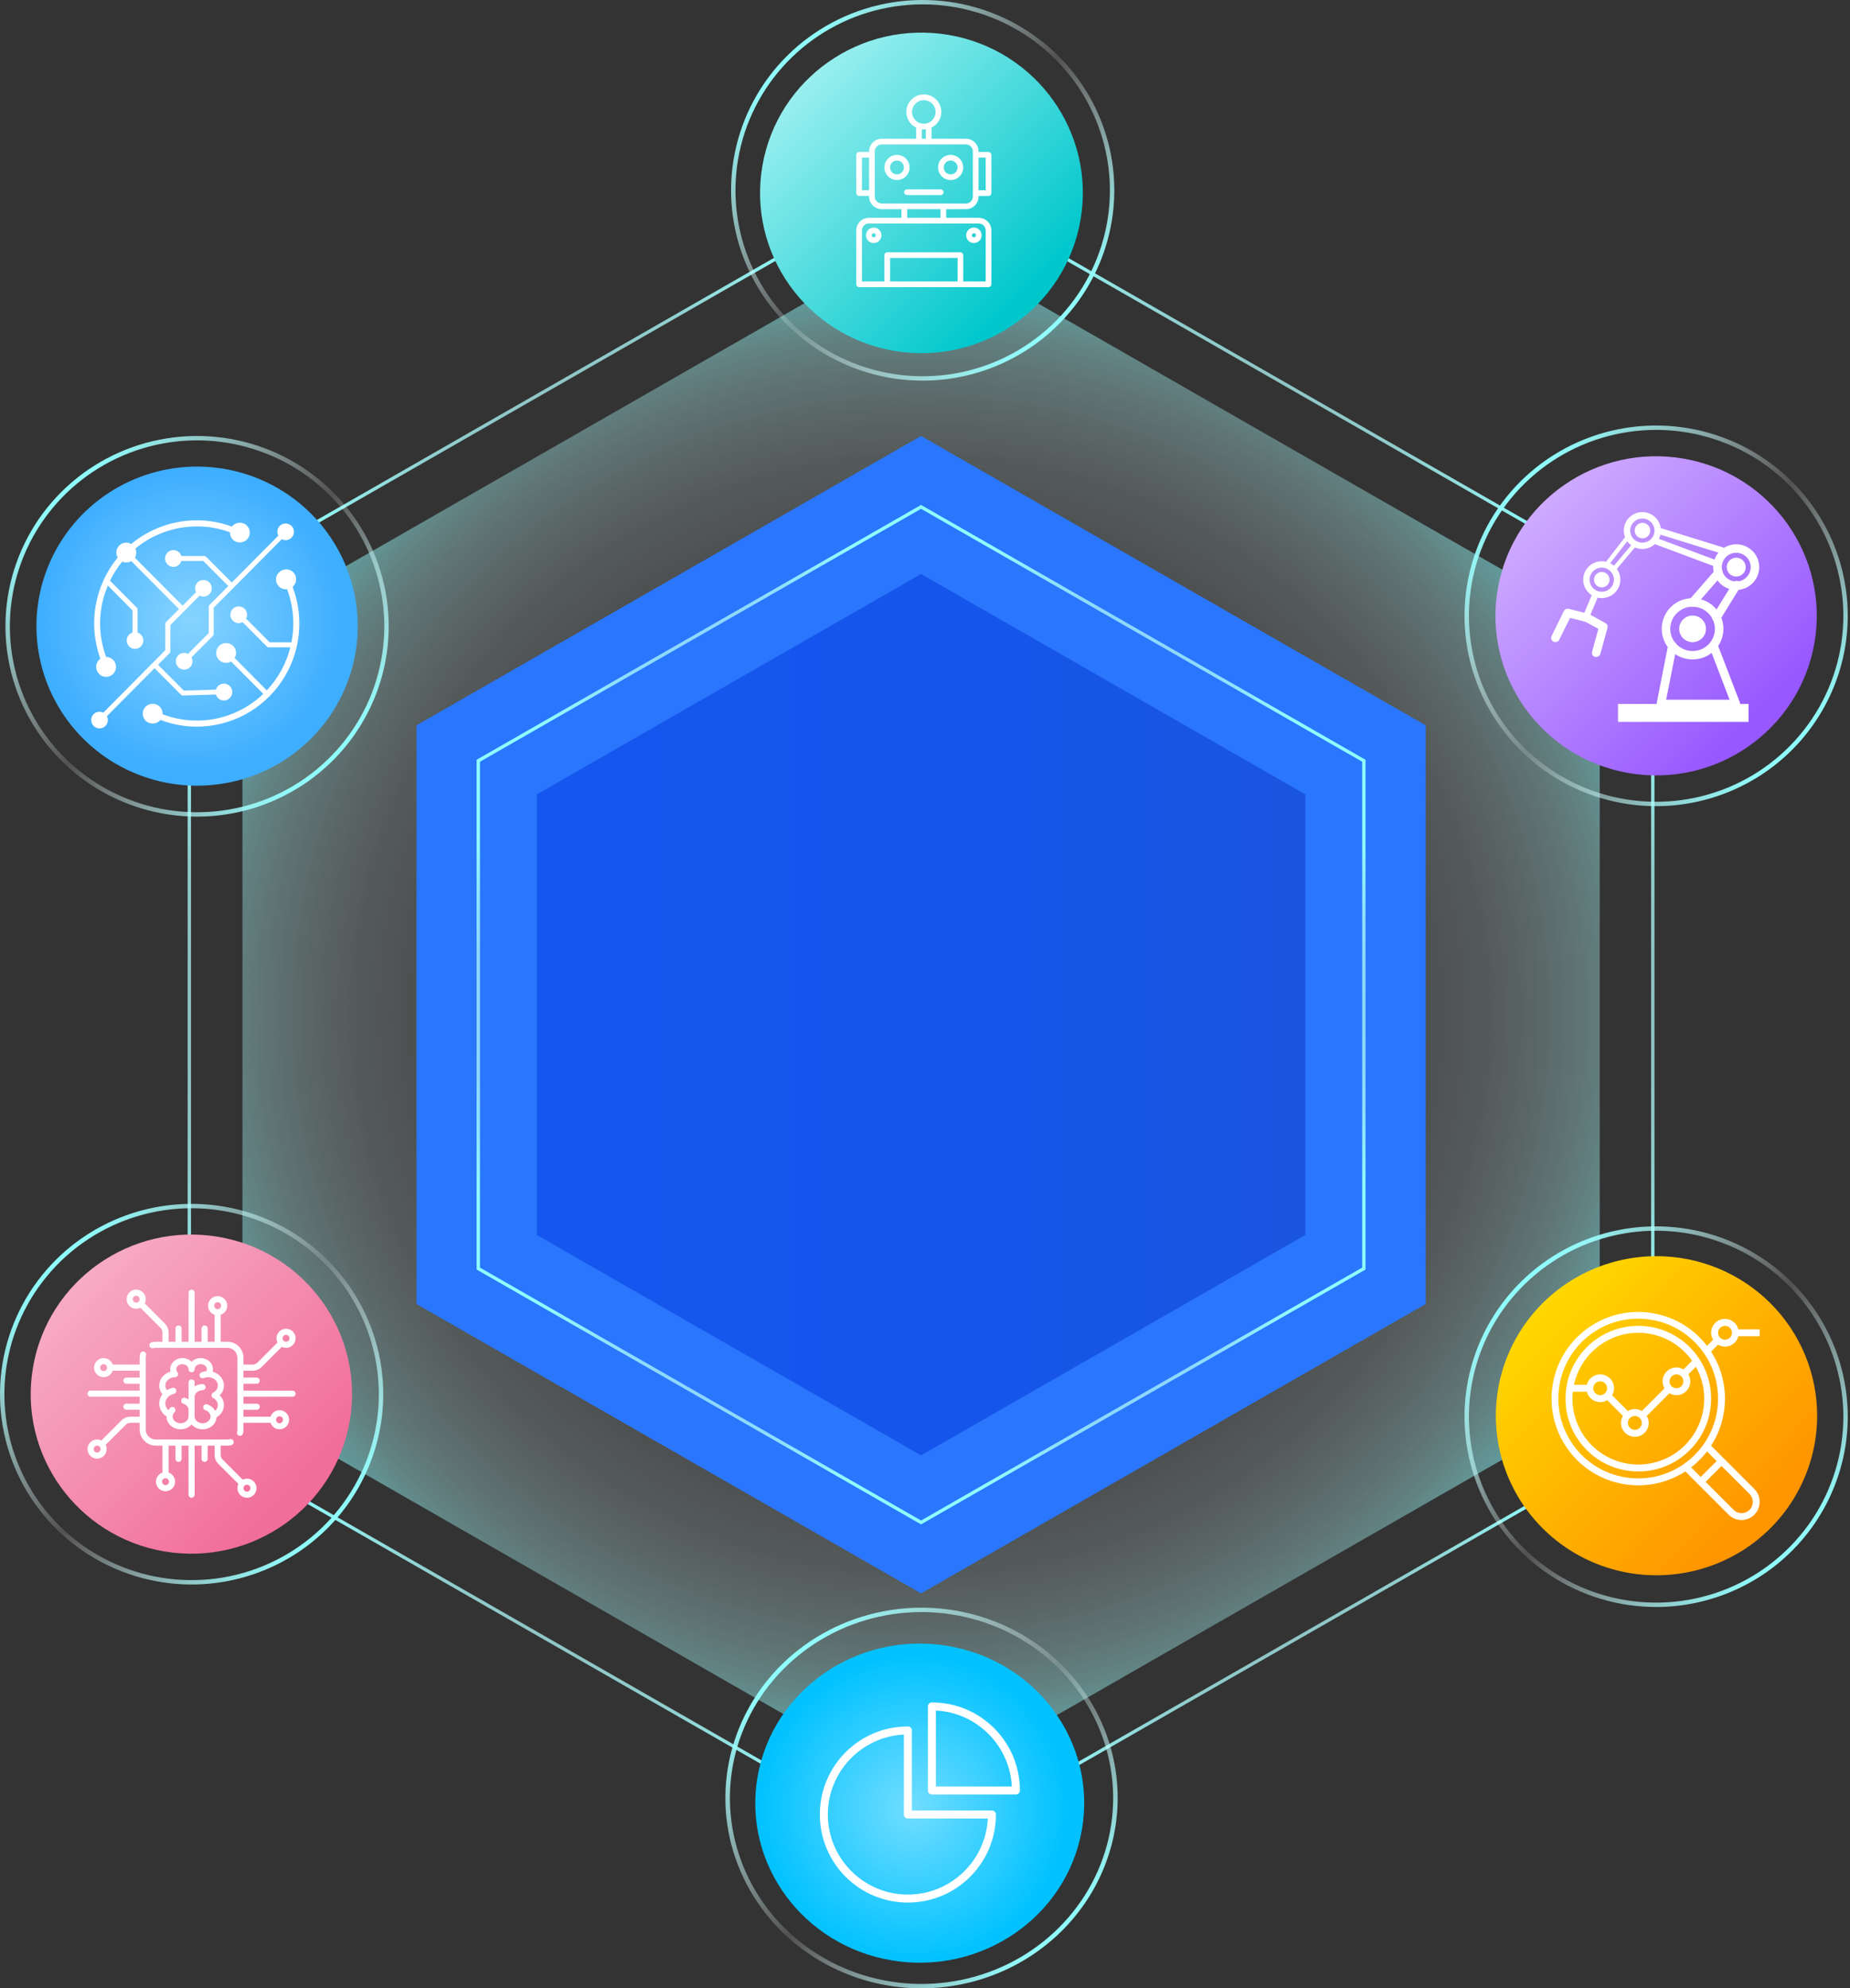 <svg width="590" height="634" viewBox="0 0 590 634" fill="none" xmlns="http://www.w3.org/2000/svg">
<rect x="0" y="0" width="590" height="634" fill="#333333" stroke="none"/>
<path fill-rule="evenodd" clip-rule="evenodd" d="M527.107 457.33V189.743L293.744 55.956L60.382 189.743V457.33L293.744 591.116L527.107 457.33Z" stroke="url(#paint0_radial_114_922)" stroke-width="1.067" stroke-miterlimit="10"/>
<path opacity="0.5" fill-rule="evenodd" clip-rule="evenodd" d="M510.178 447.62V199.452L293.744 75.376L77.324 199.452V447.62L293.744 571.711L510.178 447.62Z" fill="url(#paint1_radial_114_922)"/>
<path fill-rule="evenodd" clip-rule="evenodd" d="M454.672 415.8V231.275L293.744 139.019L132.816 231.275V415.8L293.744 508.069L454.672 415.8Z" fill="#2A76FD"/>
<path fill-rule="evenodd" clip-rule="evenodd" d="M434.96 404.5V242.575L293.742 161.62L152.539 242.575V404.5L293.742 485.456L434.96 404.5Z" stroke="url(#paint2_radial_114_922)" stroke-width="1.067" stroke-miterlimit="10"/>
<g style="mix-blend-mode:overlay" opacity="0.5">
<path fill-rule="evenodd" clip-rule="evenodd" d="M416.291 393.797V253.286L293.744 183.031L171.212 253.286V393.797L293.744 464.052L416.291 393.797Z" fill="url(#paint3_linear_114_922)"/>
</g>
<path d="M294.264 121.371C282.177 121.371 270.362 117.811 260.312 111.143C250.262 104.475 242.43 94.997 237.804 83.909C233.179 72.82 231.969 60.618 234.327 48.846C236.685 37.074 242.505 26.261 251.052 17.774C259.598 9.287 270.487 3.508 282.342 1.166C294.196 -1.175 306.484 0.026 317.651 4.619C328.817 9.213 338.362 16.991 345.077 26.97C351.792 36.95 355.376 48.683 355.376 60.685C355.357 76.774 348.913 92.199 337.456 103.576C325.999 114.953 310.466 121.352 294.264 121.371ZM294.264 1.395C282.455 1.395 270.911 4.872 261.093 11.387C251.274 17.902 243.621 27.162 239.102 37.996C234.583 48.83 233.401 60.751 235.704 72.252C238.008 83.753 243.695 94.318 252.045 102.61C260.395 110.902 271.034 116.548 282.616 118.836C294.198 121.124 306.203 119.95 317.113 115.462C328.023 110.975 337.348 103.375 343.909 93.625C350.469 83.875 353.971 72.412 353.971 60.685C353.952 44.966 347.656 29.896 336.463 18.781C325.27 7.666 310.094 1.414 294.264 1.395Z" fill="url(#paint4_linear_114_922)"/>
<path d="M344.59 70.161C349.4 42.343 330.59 15.919 302.577 11.142C274.563 6.366 247.954 25.044 243.144 52.862C238.333 80.68 257.143 107.104 285.157 111.881C313.17 116.658 339.78 97.979 344.59 70.161Z" fill="url(#paint5_linear_114_922)"/>
<path d="M308.058 66.696C309.123 66.695 310.145 66.271 310.898 65.518C311.651 64.765 312.075 63.743 312.076 62.678V62.479H315.261C315.502 62.478 315.732 62.383 315.903 62.213C316.073 62.043 316.168 61.812 316.168 61.571V49.367C316.168 49.126 316.073 48.895 315.903 48.725C315.732 48.555 315.502 48.46 315.261 48.459H312.076V48.261C312.075 47.196 311.651 46.175 310.897 45.422C310.144 44.669 309.123 44.246 308.058 44.245H297.084V40.682C298.213 40.126 299.12 39.204 299.659 38.067C300.197 36.93 300.335 35.644 300.049 34.418C299.764 33.192 299.072 32.099 298.087 31.317C297.101 30.535 295.88 30.109 294.621 30.109C293.363 30.109 292.142 30.535 291.156 31.317C290.17 32.099 289.479 33.192 289.193 34.418C288.908 35.644 289.045 36.93 289.584 38.067C290.122 39.204 291.03 40.126 292.159 40.682V44.245H281.184C280.119 44.246 279.098 44.669 278.345 45.423C277.591 46.176 277.168 47.197 277.166 48.263V48.461H273.982C273.741 48.461 273.51 48.557 273.34 48.727C273.17 48.897 273.074 49.128 273.074 49.368V61.571C273.074 61.812 273.17 62.043 273.34 62.213C273.51 62.383 273.741 62.478 273.982 62.479H277.166V62.678C277.168 63.743 277.591 64.765 278.345 65.518C279.098 66.271 280.119 66.695 281.184 66.696H287.493V69.452H277.093C276.028 69.454 275.007 69.877 274.253 70.631C273.5 71.384 273.076 72.405 273.075 73.47V90.646C273.075 90.887 273.171 91.118 273.341 91.288C273.511 91.458 273.742 91.554 273.983 91.554H315.26C315.501 91.554 315.731 91.458 315.901 91.288C316.072 91.118 316.167 90.887 316.167 90.646V73.47C316.166 72.405 315.742 71.384 314.989 70.631C314.236 69.877 313.215 69.454 312.149 69.452H301.75V66.696H308.058ZM314.354 50.274V60.664H312.076V50.274H314.354ZM290.863 35.69C290.863 34.947 291.083 34.22 291.496 33.602C291.909 32.983 292.496 32.502 293.183 32.217C293.87 31.933 294.625 31.858 295.355 32.003C296.084 32.148 296.754 32.506 297.279 33.032C297.805 33.558 298.163 34.227 298.308 34.957C298.453 35.686 298.379 36.441 298.094 37.128C297.81 37.815 297.328 38.402 296.71 38.815C296.091 39.228 295.365 39.449 294.621 39.449C293.625 39.448 292.669 39.051 291.965 38.347C291.26 37.642 290.864 36.687 290.863 35.69ZM293.973 41.222C294.404 41.277 294.839 41.277 295.269 41.222V44.245H293.973V41.222ZM274.889 60.664V50.274H277.166V60.664H274.889ZM278.981 62.678V48.261C278.982 47.677 279.214 47.117 279.627 46.704C280.04 46.291 280.6 46.058 281.184 46.057H293.051H293.066C293.066 46.057 293.076 46.057 293.081 46.057H296.162H296.177C296.177 46.057 296.187 46.057 296.192 46.057H308.058C308.642 46.058 309.202 46.291 309.616 46.704C310.029 47.117 310.261 47.677 310.262 48.261V62.678C310.261 63.262 310.029 63.822 309.616 64.236C309.202 64.649 308.642 64.881 308.058 64.882H300.868C300.859 64.882 300.852 64.879 300.843 64.879C300.834 64.879 300.826 64.879 300.818 64.882H288.427C288.418 64.882 288.411 64.879 288.402 64.879C288.393 64.879 288.385 64.879 288.377 64.882H281.184C280.6 64.881 280.04 64.649 279.627 64.236C279.214 63.822 278.982 63.262 278.981 62.678ZM305.379 89.739H283.863V82.254H305.379V89.739ZM314.353 73.47V89.739H307.193V81.347C307.193 81.106 307.098 80.875 306.928 80.705C306.758 80.535 306.527 80.439 306.286 80.439H282.956C282.715 80.44 282.484 80.535 282.314 80.705C282.144 80.876 282.048 81.106 282.048 81.347V89.739H274.89V73.47C274.891 72.886 275.123 72.326 275.536 71.913C275.949 71.5 276.509 71.268 277.093 71.267H312.149C312.734 71.268 313.294 71.5 313.707 71.913C314.12 72.326 314.352 72.886 314.353 73.47ZM299.936 69.452H289.307V66.696H299.936V69.452Z" fill="white"/>
<path d="M290.086 53.394C290.086 52.599 289.85 51.822 289.408 51.161C288.967 50.501 288.339 49.986 287.605 49.682C286.871 49.378 286.063 49.299 285.284 49.454C284.504 49.609 283.788 49.992 283.226 50.553C282.665 51.115 282.282 51.831 282.127 52.611C281.972 53.39 282.052 54.198 282.356 54.932C282.66 55.666 283.175 56.294 283.835 56.735C284.496 57.177 285.273 57.413 286.067 57.413C287.133 57.411 288.154 56.988 288.908 56.234C289.661 55.481 290.085 54.459 290.086 53.394ZM286.067 55.598C285.632 55.598 285.206 55.469 284.843 55.227C284.481 54.984 284.198 54.64 284.032 54.238C283.865 53.835 283.821 53.392 283.906 52.965C283.991 52.537 284.201 52.145 284.509 51.836C284.817 51.528 285.21 51.318 285.637 51.233C286.065 51.148 286.508 51.192 286.911 51.359C287.313 51.526 287.657 51.808 287.899 52.17C288.142 52.533 288.271 52.959 288.271 53.395C288.27 53.979 288.038 54.539 287.625 54.952C287.212 55.365 286.652 55.597 286.067 55.598Z" fill="white"/>
<path d="M303.175 57.413C303.97 57.413 304.747 57.177 305.408 56.735C306.068 56.294 306.583 55.666 306.887 54.932C307.192 54.198 307.271 53.39 307.116 52.611C306.961 51.831 306.578 51.115 306.016 50.553C305.455 49.991 304.739 49.609 303.959 49.454C303.18 49.299 302.372 49.378 301.638 49.682C300.903 49.986 300.276 50.501 299.834 51.162C299.393 51.823 299.157 52.6 299.157 53.395C299.158 54.46 299.582 55.481 300.335 56.234C301.089 56.988 302.11 57.411 303.175 57.413ZM303.175 51.191C303.611 51.191 304.037 51.32 304.399 51.562C304.762 51.804 305.044 52.149 305.211 52.551C305.378 52.954 305.421 53.397 305.336 53.824C305.251 54.252 305.042 54.644 304.733 54.953C304.425 55.261 304.033 55.471 303.605 55.556C303.178 55.641 302.735 55.597 302.332 55.43C301.929 55.264 301.585 54.981 301.343 54.619C301.101 54.256 300.972 53.83 300.972 53.395C300.973 52.81 301.205 52.25 301.618 51.837C302.031 51.424 302.591 51.192 303.175 51.191Z" fill="white"/>
<path d="M288.335 61.288C288.335 61.529 288.431 61.759 288.601 61.93C288.771 62.1 289.002 62.195 289.242 62.196H300C300.241 62.196 300.472 62.1 300.642 61.93C300.812 61.76 300.908 61.529 300.908 61.288C300.908 61.047 300.812 60.817 300.642 60.647C300.472 60.476 300.241 60.381 300 60.381H289.242C289.002 60.381 288.771 60.477 288.601 60.647C288.431 60.817 288.335 61.048 288.335 61.288Z" fill="white"/>
<path d="M310.595 77.489C311.082 77.489 311.558 77.344 311.963 77.074C312.368 76.803 312.683 76.419 312.87 75.969C313.056 75.519 313.105 75.023 313.01 74.546C312.915 74.068 312.68 73.629 312.336 73.285C311.991 72.94 311.553 72.706 311.075 72.611C310.597 72.516 310.102 72.564 309.652 72.751C309.202 72.937 308.817 73.253 308.547 73.658C308.276 74.063 308.132 74.539 308.132 75.026C308.133 75.679 308.392 76.305 308.854 76.767C309.316 77.228 309.942 77.488 310.595 77.489ZM310.595 74.378C310.723 74.378 310.848 74.416 310.955 74.487C311.061 74.558 311.144 74.66 311.193 74.778C311.242 74.897 311.255 75.027 311.23 75.153C311.205 75.278 311.143 75.394 311.053 75.484C310.962 75.575 310.847 75.637 310.721 75.662C310.595 75.687 310.465 75.674 310.347 75.625C310.228 75.576 310.127 75.493 310.056 75.386C309.984 75.28 309.946 75.154 309.946 75.026C309.947 74.854 310.015 74.69 310.136 74.568C310.258 74.447 310.423 74.378 310.595 74.378Z" fill="white"/>
<path d="M276.187 75.026C276.187 75.513 276.331 75.989 276.602 76.394C276.872 76.799 277.257 77.115 277.707 77.301C278.157 77.488 278.652 77.537 279.13 77.442C279.607 77.347 280.046 77.112 280.391 76.767C280.735 76.423 280.97 75.984 281.065 75.507C281.16 75.029 281.111 74.534 280.924 74.084C280.738 73.634 280.422 73.249 280.017 72.978C279.612 72.708 279.136 72.564 278.649 72.564C277.996 72.564 277.37 72.824 276.909 73.286C276.447 73.747 276.187 74.373 276.187 75.026ZM278.649 74.378C278.777 74.378 278.903 74.416 279.009 74.487C279.116 74.558 279.199 74.66 279.248 74.778C279.297 74.897 279.31 75.027 279.285 75.153C279.26 75.278 279.198 75.394 279.107 75.484C279.017 75.575 278.901 75.637 278.776 75.662C278.65 75.687 278.52 75.674 278.401 75.625C278.283 75.576 278.182 75.493 278.11 75.386C278.039 75.28 278.001 75.154 278.001 75.026C278.001 74.854 278.069 74.689 278.191 74.568C278.312 74.446 278.477 74.378 278.649 74.378Z" fill="white"/>
<path d="M528.174 257.054C516.088 257.054 504.272 253.494 494.222 246.826C484.173 240.158 476.34 230.68 471.714 219.592C467.089 208.503 465.879 196.301 468.237 184.529C470.595 172.757 476.415 161.944 484.962 153.457C493.508 144.97 504.397 139.191 516.252 136.849C528.106 134.508 540.394 135.709 551.561 140.303C562.727 144.896 572.272 152.674 578.987 162.653C585.702 172.633 589.286 184.366 589.286 196.368C589.267 212.457 582.823 227.882 571.366 239.259C559.91 250.636 544.376 257.035 528.174 257.054ZM528.174 137.078C516.365 137.078 504.822 140.555 495.003 147.07C485.184 153.585 477.531 162.845 473.012 173.679C468.493 184.513 467.311 196.434 469.615 207.935C471.918 219.436 477.605 230.001 485.955 238.293C494.305 246.585 504.944 252.232 516.526 254.519C528.108 256.807 540.113 255.633 551.023 251.145C561.933 246.658 571.258 239.058 577.819 229.308C584.379 219.558 587.881 208.095 587.881 196.368C587.866 180.648 581.571 165.576 570.377 154.46C559.183 143.344 544.005 137.093 528.174 137.078Z" fill="url(#paint6_linear_114_922)"/>
<path d="M578.623 205.21C583.541 177.539 564.939 151.147 537.073 146.263C509.207 141.379 482.63 159.852 477.711 187.523C472.793 215.194 491.395 241.586 519.261 246.47C547.127 251.354 573.704 232.882 578.623 205.21Z" fill="url(#paint7_linear_114_922)"/>
<path d="M539.796 210.277C537.849 210.277 535.946 209.703 534.327 208.629C532.709 207.554 531.447 206.027 530.703 204.241C529.958 202.455 529.764 200.489 530.145 198.593C530.526 196.697 531.465 194.956 532.842 193.59C534.22 192.224 535.975 191.294 537.884 190.919C539.794 190.543 541.773 190.738 543.571 191.48C545.369 192.222 546.905 193.476 547.985 195.085C549.064 196.694 549.639 198.585 549.637 200.518C549.633 203.107 548.595 205.59 546.75 207.419C544.904 209.249 542.403 210.277 539.796 210.277ZM539.796 193.449C538.388 193.449 537.012 193.864 535.841 194.64C534.67 195.417 533.758 196.521 533.219 197.813C532.68 199.105 532.539 200.526 532.814 201.897C533.089 203.268 533.767 204.528 534.762 205.516C535.758 206.505 537.026 207.178 538.407 207.451C539.788 207.724 541.219 207.584 542.52 207.049C543.821 206.514 544.933 205.608 545.715 204.445C546.497 203.283 546.914 201.916 546.914 200.518C546.911 198.646 546.159 196.851 544.825 195.528C543.49 194.206 541.681 193.463 539.796 193.463V193.449Z" fill="white"/>
<path fill-rule="evenodd" clip-rule="evenodd" d="M544.068 200.529C544.066 201.367 543.813 202.187 543.341 202.883C542.87 203.579 542.202 204.121 541.42 204.44C540.639 204.759 539.78 204.841 538.952 204.676C538.124 204.511 537.364 204.105 536.768 203.511C536.171 202.917 535.765 202.161 535.602 201.338C535.438 200.515 535.523 199.663 535.847 198.888C536.171 198.113 536.719 197.451 537.421 196.985C538.124 196.52 538.95 196.271 539.794 196.271C540.357 196.271 540.914 196.381 541.433 196.595C541.953 196.809 542.424 197.123 542.821 197.519C543.218 197.914 543.533 198.384 543.747 198.9C543.961 199.417 544.07 199.97 544.068 200.529Z" fill="white"/>
<path d="M553.717 188.124C552.266 188.124 550.848 187.697 549.641 186.897C548.435 186.096 547.495 184.958 546.939 183.627C546.384 182.296 546.239 180.831 546.522 179.418C546.805 178.005 547.504 176.707 548.53 175.688C549.556 174.669 550.863 173.975 552.286 173.694C553.709 173.413 555.184 173.557 556.525 174.109C557.865 174.66 559.011 175.594 559.817 176.792C560.623 177.99 561.053 179.398 561.053 180.839C561.05 182.77 560.276 184.621 558.901 185.987C557.526 187.352 555.662 188.121 553.717 188.124ZM553.717 176.257C552.805 176.257 551.912 176.526 551.154 177.03C550.395 177.533 549.804 178.249 549.454 179.086C549.105 179.923 549.014 180.844 549.192 181.733C549.37 182.622 549.809 183.438 550.455 184.079C551.1 184.72 551.922 185.156 552.817 185.333C553.712 185.51 554.64 185.419 555.483 185.072C556.326 184.726 557.047 184.138 557.554 183.385C558.061 182.631 558.331 181.746 558.331 180.839C558.331 179.624 557.845 178.459 556.98 177.599C556.115 176.74 554.941 176.257 553.717 176.257Z" fill="white"/>
<path fill-rule="evenodd" clip-rule="evenodd" d="M556.74 180.835C556.74 181.428 556.562 182.009 556.23 182.502C555.898 182.995 555.426 183.38 554.874 183.607C554.322 183.834 553.715 183.894 553.128 183.778C552.542 183.662 552.004 183.376 551.581 182.957C551.159 182.537 550.871 182.002 550.754 181.42C550.638 180.838 550.698 180.235 550.926 179.687C551.155 179.138 551.542 178.67 552.039 178.34C552.536 178.01 553.12 177.834 553.718 177.834C554.519 177.834 555.288 178.151 555.855 178.713C556.421 179.276 556.74 180.039 556.74 180.835Z" fill="white"/>
<path d="M523.786 175.049C522.614 175.052 521.467 174.709 520.491 174.064C519.516 173.419 518.755 172.501 518.305 171.426C517.855 170.351 517.737 169.168 517.965 168.026C518.193 166.884 518.757 165.835 519.586 165.012C520.415 164.189 521.471 163.629 522.621 163.402C523.77 163.176 524.962 163.293 526.044 163.74C527.127 164.187 528.051 164.943 528.701 165.911C529.35 166.88 529.696 168.019 529.693 169.183C529.69 170.738 529.066 172.228 527.959 173.327C526.852 174.426 525.351 175.045 523.786 175.049ZM523.786 165.331C523.018 165.328 522.267 165.552 521.627 165.974C520.987 166.395 520.488 166.996 520.192 167.699C519.897 168.403 519.818 169.178 519.966 169.926C520.114 170.674 520.483 171.362 521.025 171.902C521.567 172.442 522.258 172.81 523.011 172.96C523.763 173.11 524.544 173.034 525.254 172.743C525.963 172.452 526.57 171.958 526.997 171.324C527.424 170.691 527.651 169.945 527.651 169.183C527.648 168.165 527.24 167.189 526.516 166.468C525.792 165.747 524.811 165.338 523.786 165.331Z" fill="white"/>
<path fill-rule="evenodd" clip-rule="evenodd" d="M526.294 169.184C526.294 169.671 526.149 170.147 525.876 170.552C525.603 170.956 525.215 171.272 524.762 171.458C524.308 171.643 523.81 171.691 523.329 171.595C522.848 171.499 522.407 171.264 522.061 170.918C521.715 170.573 521.48 170.133 521.386 169.655C521.292 169.177 521.343 168.682 521.532 168.233C521.722 167.784 522.042 167.4 522.451 167.132C522.86 166.863 523.34 166.721 523.831 166.724C524.155 166.724 524.477 166.787 524.777 166.911C525.076 167.035 525.349 167.216 525.578 167.445C525.806 167.674 525.988 167.945 526.111 168.243C526.234 168.542 526.296 168.861 526.294 169.184Z" fill="white"/>
<path d="M510.844 190.714C509.672 190.717 508.526 190.375 507.55 189.73C506.575 189.086 505.814 188.168 505.364 187.094C504.914 186.02 504.794 184.838 505.021 183.696C505.248 182.555 505.811 181.506 506.639 180.682C507.466 179.859 508.521 179.297 509.67 179.07C510.819 178.842 512.01 178.957 513.093 179.402C514.175 179.846 515.101 180.6 515.752 181.567C516.403 182.534 516.751 183.672 516.751 184.835C516.751 186.392 516.129 187.885 515.021 188.988C513.914 190.09 512.412 190.711 510.844 190.714ZM510.844 180.983C510.076 180.98 509.324 181.204 508.685 181.626C508.045 182.047 507.546 182.648 507.25 183.352C506.954 184.055 506.876 184.83 507.024 185.578C507.172 186.326 507.54 187.014 508.082 187.554C508.624 188.094 509.315 188.462 510.068 188.612C510.821 188.762 511.602 188.686 512.311 188.395C513.021 188.104 513.628 187.61 514.054 186.977C514.481 186.343 514.709 185.597 514.709 184.835C514.706 183.817 514.298 182.841 513.574 182.12C512.85 181.399 511.869 180.99 510.844 180.983Z" fill="white"/>
<path fill-rule="evenodd" clip-rule="evenodd" d="M513.308 184.836C513.308 185.324 513.162 185.8 512.89 186.204C512.617 186.609 512.229 186.925 511.776 187.11C511.322 187.296 510.823 187.344 510.342 187.248C509.862 187.152 509.42 186.916 509.074 186.571C508.728 186.226 508.494 185.786 508.399 185.308C508.305 184.83 508.356 184.335 508.546 183.886C508.736 183.436 509.055 183.053 509.464 182.784C509.874 182.516 510.354 182.374 510.844 182.377C511.169 182.376 511.49 182.44 511.79 182.564C512.09 182.688 512.362 182.869 512.591 183.098C512.82 183.326 513.001 183.598 513.124 183.896C513.247 184.194 513.31 184.514 513.308 184.836Z" fill="white"/>
<path d="M553.513 225.813H529.681C529.477 225.814 529.276 225.769 529.093 225.683C528.909 225.596 528.747 225.47 528.619 225.313C528.493 225.158 528.403 224.977 528.356 224.783C528.309 224.589 528.306 224.387 528.347 224.191L531.994 205.702C532.063 205.343 532.272 205.026 532.576 204.821C532.88 204.616 533.253 204.539 533.614 204.607C533.975 204.675 534.294 204.883 534.501 205.184C534.708 205.486 534.785 205.857 534.717 206.215L531.368 223.11H551.594L545.211 206.445C545.147 206.279 545.117 206.102 545.123 205.925C545.128 205.747 545.168 205.573 545.242 205.411C545.315 205.249 545.42 205.103 545.55 204.981C545.68 204.859 545.833 204.764 546 204.701C546.336 204.573 546.709 204.582 547.038 204.727C547.367 204.871 547.625 205.139 547.756 205.472L554.875 223.975C554.953 224.179 554.98 224.399 554.954 224.615C554.927 224.832 554.849 225.039 554.725 225.219C554.593 225.414 554.411 225.572 554.199 225.676C553.986 225.78 553.75 225.828 553.513 225.813Z" fill="white"/>
<path d="M557.638 224.468H516.016V230.185H557.638V224.468Z" fill="white"/>
<path d="M539.793 193.464C539.533 193.464 539.278 193.39 539.059 193.251C538.84 193.111 538.665 192.913 538.556 192.678C538.448 192.443 538.409 192.182 538.445 191.927C538.48 191.671 538.589 191.43 538.758 191.234L547.007 181.773C547.122 181.632 547.264 181.516 547.425 181.432C547.586 181.347 547.763 181.296 547.945 181.28C548.126 181.264 548.309 181.285 548.482 181.341C548.656 181.397 548.816 181.487 548.954 181.606C549.091 181.724 549.204 181.869 549.284 182.032C549.364 182.194 549.411 182.371 549.421 182.552C549.431 182.732 549.404 182.913 549.343 183.084C549.281 183.254 549.186 183.41 549.062 183.543L540.827 193.004C540.698 193.15 540.539 193.267 540.361 193.346C540.182 193.426 539.988 193.466 539.793 193.464Z" fill="white"/>
<path d="M547.442 198.269C547.187 198.284 546.932 198.228 546.707 198.106C546.401 197.919 546.183 197.619 546.098 197.272C546.014 196.926 546.072 196.56 546.258 196.255L552.533 186.091C552.603 185.907 552.713 185.741 552.855 185.604C552.997 185.467 553.167 185.363 553.354 185.298C553.541 185.233 553.74 185.209 553.936 185.228C554.133 185.247 554.324 185.309 554.494 185.408C554.665 185.508 554.811 185.643 554.924 185.805C555.036 185.966 555.112 186.151 555.146 186.344C555.179 186.538 555.17 186.736 555.118 186.926C555.066 187.116 554.974 187.292 554.847 187.442L548.586 197.593C548.469 197.793 548.303 197.961 548.103 198.079C547.903 198.197 547.675 198.263 547.442 198.269Z" fill="white"/>
<path d="M550.452 176.874C550.353 176.887 550.252 176.887 550.152 176.874L528.375 170.116C528.125 170.028 527.919 169.848 527.801 169.613C527.683 169.378 527.661 169.106 527.74 168.855C527.82 168.605 527.994 168.394 528.227 168.269C528.46 168.143 528.732 168.113 528.987 168.183L550.765 174.941C550.992 175.017 551.184 175.17 551.309 175.374C551.434 175.577 551.482 175.817 551.447 176.052C551.411 176.287 551.293 176.502 551.114 176.66C550.934 176.818 550.705 176.908 550.466 176.914L550.452 176.874Z" fill="white"/>
<path d="M547.824 180.929C547.703 180.928 547.583 180.905 547.47 180.861L527.149 173.279C527.023 173.232 526.907 173.161 526.809 173.069C526.711 172.978 526.632 172.868 526.576 172.747C526.52 172.625 526.489 172.493 526.485 172.36C526.48 172.226 526.503 172.093 526.55 171.968C526.597 171.843 526.669 171.728 526.761 171.631C526.853 171.533 526.963 171.454 527.086 171.399C527.209 171.344 527.341 171.313 527.476 171.309C527.61 171.304 527.744 171.326 527.87 171.373L548.178 178.956C548.409 179.034 548.604 179.191 548.729 179.4C548.853 179.609 548.898 179.855 548.855 180.093C548.812 180.332 548.684 180.548 548.495 180.701C548.306 180.854 548.068 180.935 547.824 180.929Z" fill="white"/>
<path d="M512.234 180.848C512.107 180.851 511.981 180.818 511.872 180.752C511.764 180.686 511.676 180.59 511.62 180.477C511.564 180.363 511.542 180.235 511.557 180.11C511.572 179.984 511.623 179.865 511.703 179.767L518.74 170.657C518.792 170.581 518.86 170.516 518.938 170.467C519.016 170.417 519.104 170.384 519.196 170.369C519.288 170.355 519.381 170.359 519.471 170.382C519.561 170.405 519.646 170.445 519.719 170.502C519.793 170.558 519.854 170.629 519.899 170.71C519.944 170.79 519.972 170.879 519.981 170.971C519.99 171.063 519.98 171.156 519.951 171.243C519.923 171.331 519.877 171.412 519.815 171.482L512.779 180.538C512.72 180.629 512.639 180.705 512.545 180.759C512.45 180.813 512.343 180.844 512.234 180.848Z" fill="white"/>
<path d="M514.531 182.335C514.371 182.335 514.216 182.277 514.096 182.173C513.958 182.055 513.873 181.889 513.858 181.71C513.843 181.53 513.899 181.352 514.014 181.213L520.928 173.023C521.047 172.886 521.214 172.802 521.395 172.787C521.575 172.771 521.755 172.827 521.895 172.941C521.964 172.998 522.021 173.067 522.062 173.145C522.104 173.223 522.129 173.309 522.137 173.397C522.144 173.486 522.134 173.574 522.107 173.659C522.079 173.743 522.035 173.821 521.976 173.888L515.048 182.092C514.984 182.167 514.905 182.227 514.816 182.269C514.727 182.311 514.63 182.333 514.531 182.335Z" fill="white"/>
<path d="M505.658 198.11C505.546 198.13 505.431 198.13 505.318 198.11C505.184 198.066 505.061 197.996 504.956 197.903C504.851 197.81 504.767 197.697 504.708 197.57C504.649 197.443 504.617 197.305 504.614 197.166C504.612 197.026 504.638 196.887 504.692 196.758L507.727 189.568C507.764 189.433 507.829 189.308 507.917 189.199C508.005 189.091 508.115 189.002 508.239 188.937C508.364 188.873 508.5 188.835 508.64 188.825C508.78 188.815 508.921 188.834 509.053 188.881C509.185 188.927 509.306 189 509.409 189.095C509.511 189.191 509.593 189.306 509.649 189.434C509.704 189.561 509.733 189.699 509.733 189.839C509.732 189.978 509.703 190.116 509.646 190.243L506.611 197.447C506.541 197.642 506.411 197.81 506.241 197.929C506.07 198.047 505.867 198.111 505.658 198.11Z" fill="white"/>
<path d="M509.061 209.476C508.939 209.495 508.815 209.495 508.694 209.476C508.521 209.429 508.359 209.349 508.218 209.24C508.077 209.131 507.959 208.995 507.87 208.841C507.782 208.686 507.725 208.516 507.702 208.34C507.68 208.163 507.693 207.985 507.741 207.813L509.742 200.528L505.658 198.271L500.704 197.027L497.315 203.894C497.245 204.066 497.14 204.222 497.006 204.352C496.873 204.483 496.713 204.584 496.539 204.65C496.364 204.717 496.177 204.747 495.99 204.738C495.803 204.73 495.62 204.683 495.452 204.601C495.284 204.519 495.135 204.403 495.014 204.262C494.893 204.12 494.803 203.955 494.749 203.777C494.695 203.599 494.679 203.412 494.701 203.227C494.723 203.043 494.784 202.865 494.878 202.704L498.744 194.851C498.881 194.571 499.112 194.346 499.398 194.216C499.683 194.085 500.005 194.057 500.309 194.135L506.489 195.689C506.602 195.724 506.711 195.769 506.815 195.825L512.015 198.676C512.279 198.823 512.487 199.052 512.605 199.329C512.723 199.605 512.746 199.913 512.668 200.204L510.381 208.53C510.293 208.808 510.117 209.05 509.879 209.22C509.641 209.391 509.354 209.48 509.061 209.476Z" fill="white"/>
<path d="M528.174 512.409C516.088 512.409 504.272 508.849 494.222 502.181C484.173 495.513 476.34 486.035 471.714 474.947C467.089 463.858 465.879 451.656 468.237 439.884C470.595 428.112 476.415 417.299 484.962 408.812C493.508 400.325 504.397 394.546 516.252 392.204C528.106 389.863 540.394 391.064 551.561 395.658C562.727 400.251 572.272 408.029 578.987 418.008C585.702 427.988 589.286 439.721 589.286 451.723C589.271 467.814 582.828 483.24 571.37 494.618C559.913 505.995 544.378 512.394 528.174 512.409ZM528.174 392.433C516.365 392.433 504.822 395.91 495.003 402.425C485.184 408.94 477.531 418.2 473.012 429.034C468.493 439.868 467.311 451.789 469.615 463.29C471.918 474.791 477.605 485.356 485.955 493.648C494.305 501.94 504.944 507.587 516.526 509.874C528.108 512.162 540.113 510.988 551.023 506.5C561.933 502.013 571.258 494.413 577.819 484.663C584.379 474.913 587.881 463.45 587.881 451.723C587.863 436.004 581.566 420.934 570.373 409.819C559.18 398.704 544.004 392.452 528.174 392.433Z" fill="url(#paint8_linear_114_922)"/>
<path fill-rule="evenodd" clip-rule="evenodd" d="M579.519 451.409C579.522 461.473 576.519 471.312 570.89 479.681C565.261 488.05 557.259 494.573 547.897 498.426C538.534 502.278 528.231 503.287 518.291 501.324C508.351 499.362 499.221 494.516 492.054 487.399C484.888 480.283 480.008 471.216 478.032 461.346C476.055 451.475 477.071 441.244 480.951 431.947C484.83 422.649 491.399 414.704 499.827 409.114C508.255 403.525 518.163 400.543 528.297 400.545C541.882 400.545 554.911 405.904 564.516 415.443C574.122 424.982 579.519 437.919 579.519 451.409Z" fill="url(#paint9_linear_114_922)"/>
<path d="M61.112 505.236C49.025 505.236 37.21 501.677 27.16 495.008C17.11 488.34 9.277 478.863 4.652 467.774C0.026 456.685 -1.184 444.483 1.174 432.711C3.532 420.94 9.353 410.127 17.899 401.64C26.446 393.153 37.335 387.373 49.19 385.031C61.044 382.69 73.332 383.892 84.498 388.485C95.665 393.078 105.209 400.856 111.924 410.836C118.639 420.815 122.224 432.548 122.224 444.55C122.205 460.64 115.76 476.064 104.304 487.441C92.847 498.818 77.314 505.217 61.112 505.236ZM61.112 385.26C49.303 385.26 37.759 388.738 27.94 395.253C18.122 401.767 10.469 411.027 5.95 421.861C1.431 432.695 0.248 444.616 2.552 456.117C4.856 467.619 10.543 478.183 18.893 486.475C27.243 494.767 37.882 500.414 49.464 502.701C61.046 504.989 73.051 503.815 83.961 499.327C94.871 494.84 104.196 487.241 110.756 477.49C117.317 467.74 120.819 456.277 120.819 444.55C120.8 428.831 114.504 413.761 103.31 402.646C92.117 391.531 76.941 385.279 61.112 385.26Z" fill="url(#paint10_linear_114_922)"/>
<path d="M111.552 453.012C116.266 425.305 97.469 399.05 69.568 394.369C41.667 389.688 15.227 408.353 10.513 436.06C5.799 463.766 24.596 490.021 52.497 494.703C80.398 499.384 106.838 480.718 111.552 453.012Z" fill="url(#paint11_linear_114_922)"/>
<path d="M62.855 260.391C50.768 260.391 38.953 256.832 28.903 250.164C18.853 243.496 11.021 234.018 6.395 222.929C1.77 211.84 0.559 199.638 2.917 187.867C5.275 176.095 11.096 165.282 19.642 156.795C28.189 148.308 39.078 142.528 50.933 140.187C62.787 137.845 75.075 139.047 86.241 143.64C97.408 148.233 106.952 156.011 113.667 165.991C120.382 175.971 123.967 187.703 123.967 199.706C123.948 215.795 117.504 231.22 106.047 242.596C94.59 253.973 79.057 260.373 62.855 260.391ZM62.855 140.416C51.046 140.416 39.502 143.893 29.683 150.408C19.865 156.923 12.212 166.183 7.693 177.016C3.174 187.85 1.991 199.772 4.295 211.273C6.599 222.774 12.286 233.338 20.636 241.63C28.986 249.922 39.625 255.569 51.207 257.857C62.789 260.144 74.794 258.97 85.704 254.483C96.614 249.995 105.939 242.396 112.499 232.646C119.06 222.895 122.562 211.432 122.562 199.706C122.543 183.987 116.247 168.917 105.053 157.802C93.86 146.687 78.684 140.434 62.855 140.416Z" fill="url(#paint12_linear_114_922)"/>
<path fill-rule="evenodd" clip-rule="evenodd" d="M114.089 199.648C114.089 209.711 111.084 219.547 105.455 227.914C99.825 236.281 91.823 242.802 82.461 246.653C73.099 250.504 62.797 251.511 52.858 249.548C42.919 247.585 33.79 242.74 26.625 235.624C19.459 228.509 14.58 219.443 12.603 209.574C10.626 199.704 11.64 189.475 15.518 180.178C19.396 170.881 25.963 162.935 34.389 157.344C42.814 151.754 52.72 148.77 62.854 148.77C69.582 148.77 76.245 150.086 82.461 152.643C88.677 155.2 94.325 158.947 99.083 163.672C103.84 168.396 107.614 174.005 110.189 180.178C112.764 186.351 114.089 192.967 114.089 199.648Z" fill="url(#paint13_radial_114_922)"/>
<path d="M73.912 185.75L65.719 177.527C65.571 177.377 65.37 177.293 65.16 177.293H57.836C57.702 176.854 57.457 176.457 57.125 176.141C56.794 175.825 56.387 175.6 55.944 175.489C55.5 175.377 55.036 175.383 54.595 175.505C54.155 175.627 53.753 175.861 53.429 176.185C52.936 176.689 52.658 177.366 52.653 178.073C52.652 178.424 52.72 178.771 52.853 179.095C52.986 179.419 53.182 179.713 53.429 179.961C53.672 180.214 53.964 180.415 54.287 180.552C54.61 180.689 54.957 180.759 55.307 180.757C55.874 180.755 56.425 180.571 56.88 180.231C57.335 179.891 57.67 179.414 57.836 178.869H64.835L72.795 186.873L66.79 192.912C66.649 193.058 66.571 193.254 66.573 193.458V201.837L59.962 208.484C59.461 208.224 58.892 208.13 58.335 208.214C57.778 208.298 57.262 208.556 56.858 208.952C56.511 209.301 56.267 209.74 56.153 210.22C56.039 210.701 56.06 211.204 56.213 211.673C56.367 212.142 56.647 212.559 57.022 212.878C57.397 213.196 57.853 213.404 58.338 213.478C58.824 213.551 59.321 213.488 59.773 213.295C60.224 213.101 60.614 212.786 60.898 212.383C61.182 211.98 61.35 211.506 61.382 211.013C61.414 210.52 61.309 210.028 61.079 209.591L67.922 202.726C68.064 202.574 68.142 202.373 68.14 202.164V193.785L89.864 171.941C90.248 172.141 90.674 172.243 91.106 172.237C91.452 172.24 91.796 172.172 92.116 172.038C92.436 171.904 92.726 171.706 92.968 171.457C93.215 171.209 93.41 170.915 93.544 170.591C93.678 170.267 93.746 169.92 93.746 169.569C93.746 169.218 93.678 168.871 93.544 168.547C93.41 168.223 93.215 167.929 92.968 167.681C92.459 167.202 91.788 166.935 91.09 166.935C90.393 166.935 89.722 167.202 89.213 167.681C88.817 168.085 88.559 168.605 88.475 169.165C88.392 169.726 88.487 170.299 88.747 170.802L73.912 185.75Z" fill="white"/>
<path d="M49.285 213.061L57.742 221.534C57.815 221.608 57.902 221.668 57.998 221.708C58.094 221.748 58.197 221.768 58.301 221.768L68.853 221.456C69.039 222.071 69.439 222.599 69.98 222.943C70.52 223.288 71.166 223.425 71.799 223.33C72.432 223.236 73.01 222.916 73.428 222.428C73.846 221.941 74.076 221.319 74.076 220.676C74.076 220.032 73.846 219.41 73.428 218.923C73.01 218.436 72.432 218.116 71.799 218.021C71.166 217.926 70.52 218.064 69.98 218.408C69.439 218.752 69.039 219.28 68.853 219.895L58.611 220.208L50.403 211.969L54.111 208.24C54.186 208.167 54.246 208.08 54.286 207.983C54.326 207.887 54.346 207.783 54.344 207.678V199.299L63.655 189.937C64.031 190.142 64.453 190.249 64.881 190.249C65.584 190.249 66.259 189.968 66.757 189.468C67.254 188.967 67.534 188.289 67.534 187.581C67.533 186.874 67.254 186.195 66.758 185.693C66.253 185.207 65.58 184.935 64.881 184.935C64.181 184.935 63.508 185.207 63.003 185.693C62.603 186.095 62.342 186.615 62.258 187.176C62.175 187.738 62.273 188.312 62.538 188.814L58.224 193.136L43.016 177.829C43.277 177.392 43.428 176.898 43.455 176.39C43.482 175.881 43.384 175.373 43.172 174.911C48.706 170.347 55.644 167.855 62.801 167.859C66.396 167.852 69.963 168.486 73.338 169.731C73.32 170.164 73.393 170.595 73.55 170.998C73.708 171.401 73.948 171.767 74.253 172.072C74.854 172.651 75.655 172.975 76.488 172.975C77.321 172.975 78.121 172.651 78.722 172.072C79.023 171.78 79.261 171.431 79.425 171.045C79.588 170.659 79.672 170.244 79.672 169.825C79.672 169.405 79.588 168.99 79.425 168.604C79.261 168.218 79.023 167.869 78.722 167.578C78.121 166.998 77.321 166.674 76.488 166.674C75.655 166.674 74.854 166.998 74.253 167.578L73.974 167.905C68.603 165.933 62.813 165.409 57.178 166.383C51.543 167.358 46.26 169.797 41.853 173.46C41.25 173.113 40.552 172.973 39.864 173.06C39.175 173.147 38.533 173.457 38.035 173.944C37.535 174.434 37.214 175.08 37.124 175.776C37.033 176.473 37.18 177.18 37.539 177.782C33.899 182.212 31.474 187.522 30.505 193.185C29.536 198.848 30.056 204.667 32.014 210.065C31.867 210.157 31.731 210.267 31.611 210.393C31.311 210.684 31.072 211.033 30.909 211.419C30.745 211.805 30.661 212.22 30.661 212.64C30.661 213.059 30.745 213.475 30.909 213.861C31.072 214.247 31.311 214.596 31.611 214.887C31.902 215.185 32.25 215.422 32.634 215.583C33.018 215.744 33.43 215.825 33.846 215.823C34.683 215.823 35.486 215.488 36.078 214.893C36.671 214.298 37.003 213.49 37.003 212.648C37.003 211.806 36.671 210.998 36.078 210.403C35.486 209.807 34.683 209.473 33.846 209.473C31.118 202.095 31.313 193.945 34.389 186.707L42.272 194.649V201.686C41.732 201.856 41.261 202.194 40.926 202.651C40.591 203.109 40.41 203.662 40.41 204.23C40.414 204.937 40.692 205.614 41.185 206.118C41.47 206.404 41.815 206.622 42.196 206.755C42.576 206.887 42.981 206.931 43.381 206.883C43.781 206.834 44.164 206.695 44.503 206.476C44.841 206.256 45.125 205.962 45.334 205.616C45.542 205.269 45.67 204.88 45.706 204.477C45.743 204.074 45.688 203.667 45.546 203.289C45.403 202.91 45.177 202.569 44.884 202.292C44.591 202.014 44.239 201.807 43.854 201.686V194.322C43.856 194.217 43.836 194.113 43.796 194.017C43.756 193.92 43.697 193.833 43.622 193.76L35.087 185.163C36.148 182.994 37.449 180.952 38.966 179.077C39.428 179.284 39.931 179.377 40.436 179.35C40.94 179.323 41.431 179.176 41.868 178.921L57.091 194.228L52.948 198.379C52.804 198.531 52.722 198.731 52.715 198.94V207.319L32.961 227.229C32.458 226.976 31.889 226.887 31.333 226.974C30.777 227.061 30.261 227.319 29.858 227.713C29.492 228.09 29.246 228.566 29.148 229.083C29.05 229.6 29.105 230.134 29.307 230.62C29.509 231.105 29.848 231.52 30.282 231.814C30.717 232.107 31.227 232.265 31.751 232.269C32.45 232.267 33.119 231.987 33.613 231.489C34.011 231.086 34.272 230.568 34.358 230.007C34.444 229.446 34.352 228.873 34.094 228.368L49.285 213.061Z" fill="white"/>
<path d="M93.322 187.121L93.524 186.949C94.112 186.35 94.441 185.543 94.441 184.702C94.441 183.861 94.112 183.054 93.524 182.455C92.923 181.876 92.122 181.552 91.29 181.552C90.457 181.552 89.656 181.876 89.055 182.455C88.56 182.902 88.221 183.496 88.087 184.15C87.953 184.805 88.032 185.486 88.312 186.092C88.592 186.698 89.058 187.198 89.641 187.518C90.225 187.838 90.895 187.961 91.553 187.87C93.585 193.27 94.069 199.136 92.95 204.799H85.983L78.472 197.247C78.737 196.745 78.835 196.171 78.751 195.61C78.667 195.048 78.406 194.528 78.007 194.127C77.501 193.64 76.829 193.369 76.129 193.369C75.429 193.369 74.757 193.64 74.251 194.127C74.004 194.374 73.809 194.668 73.675 194.992C73.542 195.316 73.474 195.664 73.475 196.015C73.473 196.474 73.589 196.926 73.812 197.327C74.035 197.728 74.358 198.063 74.749 198.301C75.141 198.538 75.586 198.669 76.043 198.682C76.5 198.694 76.952 198.587 77.355 198.371L85.114 206.172C85.185 206.248 85.272 206.309 85.368 206.349C85.464 206.389 85.568 206.409 85.672 206.406H92.593C91.302 211.555 88.716 216.284 85.082 220.137L74.826 209.808C75.19 209.205 75.341 208.496 75.254 207.796C75.167 207.096 74.846 206.447 74.344 205.954C73.743 205.374 72.943 205.05 72.11 205.05C71.277 205.05 70.476 205.374 69.875 205.954C69.578 206.246 69.343 206.596 69.183 206.982C69.023 207.368 68.942 207.783 68.944 208.201C68.942 208.619 69.023 209.033 69.183 209.419C69.343 209.805 69.578 210.155 69.875 210.448C70.376 210.935 71.02 211.246 71.711 211.333C72.403 211.421 73.104 211.28 73.708 210.931L83.965 221.245C79.768 225.267 74.523 228.012 68.838 229.16C63.153 230.309 57.261 229.815 51.844 227.736C51.872 227.29 51.805 226.844 51.647 226.427C51.489 226.01 51.244 225.631 50.928 225.317C50.327 224.738 49.527 224.414 48.694 224.414C47.861 224.414 47.06 224.738 46.459 225.317C46.162 225.61 45.927 225.96 45.767 226.346C45.607 226.732 45.526 227.146 45.528 227.564C45.526 227.982 45.607 228.397 45.767 228.783C45.927 229.169 46.162 229.518 46.459 229.811C47.06 230.391 47.861 230.715 48.694 230.715C49.527 230.715 50.327 230.391 50.928 229.811L51.161 229.546C54.871 230.975 58.811 231.705 62.784 231.699C68.08 231.697 73.296 230.401 77.983 227.922C82.671 225.444 86.69 221.858 89.694 217.473C92.698 213.087 94.598 208.034 95.23 202.747C95.862 197.459 95.207 192.097 93.322 187.121Z" fill="white"/>
<g clip-path="url(#clip0_114_922)">
<path d="M522.49 422.758C509.667 422.758 499.271 433.153 499.271 445.976C499.271 458.799 509.667 469.195 522.49 469.195C535.313 469.195 545.708 458.799 545.708 445.976C545.694 433.159 535.307 422.772 522.49 422.758ZM522.49 424.97C529.319 424.975 535.719 428.303 539.644 433.892L536.88 436.656C536.208 436.249 535.438 436.031 534.651 436.026C532.209 436.026 530.229 438.006 530.229 440.448C530.233 441.235 530.449 442.007 530.856 442.681L523.616 449.92C522.245 449.084 520.523 449.084 519.152 449.92L514.123 444.892C514.53 444.218 514.746 443.447 514.75 442.66C514.753 440.222 512.78 438.243 510.342 438.24C508.326 438.238 506.565 439.602 506.062 441.554H501.96C504.054 431.887 512.599 424.984 522.49 424.97ZM536.863 440.448C536.863 441.67 535.873 442.66 534.651 442.66C533.43 442.66 532.44 441.67 532.44 440.448C532.44 439.227 533.43 438.237 534.651 438.237C535.873 438.237 536.863 439.227 536.863 440.448ZM523.595 453.716C523.595 454.937 522.605 455.927 521.384 455.927C520.163 455.927 519.173 454.937 519.173 453.716C519.173 452.494 520.163 451.505 521.384 451.505C522.605 451.505 523.595 452.494 523.595 453.716ZM512.539 442.66C512.539 443.881 511.549 444.871 510.328 444.871C509.106 444.871 508.116 443.881 508.116 442.66C508.116 441.438 509.106 440.448 510.328 440.448C511.549 440.448 512.539 441.438 512.539 442.66ZM532.696 464.344C529.574 466.078 526.061 466.986 522.49 466.983C510.896 466.991 501.491 457.599 501.483 446.005C501.482 445.257 501.522 444.509 501.601 443.765H506.062C506.565 445.712 508.317 447.074 510.328 447.082C511.115 447.078 511.886 446.861 512.56 446.455L517.588 451.483C517.182 452.157 516.965 452.929 516.961 453.716C516.961 456.158 518.942 458.138 521.384 458.138C523.826 458.138 525.806 456.158 525.806 453.716C525.803 452.929 525.586 452.157 525.18 451.483L532.419 444.244C533.093 444.65 533.864 444.867 534.651 444.871C537.094 444.871 539.074 442.891 539.074 440.448C539.07 439.661 538.854 438.89 538.447 438.216L540.857 435.807C546.484 445.941 542.83 458.718 532.696 464.344Z" fill="white"/>
<path d="M550.131 429.392C552.141 429.385 553.893 428.022 554.396 426.075H561.187V423.864H554.396C553.893 421.917 552.141 420.555 550.131 420.547C547.688 420.547 545.708 422.527 545.708 424.97C545.712 425.757 545.928 426.528 546.335 427.202L544.392 429.145C535.097 417.035 517.746 414.753 505.636 424.048C493.527 433.343 491.245 450.695 500.54 462.804C509.314 474.235 525.396 477.008 537.491 469.175L540.828 472.512L542.391 474.075L551.291 482.975C553.555 485.239 557.225 485.239 559.489 482.975C561.752 480.712 561.752 477.042 559.489 474.778L550.588 465.878L549.025 464.315L545.688 460.978C551.611 451.854 551.611 440.099 545.688 430.976L547.899 428.764C548.573 429.171 549.344 429.388 550.131 429.392ZM550.131 422.759C551.352 422.759 552.342 423.749 552.342 424.97C552.342 426.191 551.352 427.181 550.131 427.181C548.909 427.181 547.919 426.191 547.919 424.97C547.919 423.749 548.909 422.759 550.131 422.759ZM557.925 476.342C559.341 477.726 559.367 479.996 557.983 481.412C556.599 482.828 554.328 482.854 552.912 481.47C552.893 481.451 552.874 481.431 552.855 481.412L543.955 472.512L549.025 467.441L557.925 476.342ZM547.462 465.878L542.391 470.948L539.331 467.888C539.487 467.769 539.633 467.637 539.786 467.514C539.94 467.392 540.118 467.244 540.283 467.106C540.525 466.903 540.764 466.697 540.998 466.486C541.119 466.375 541.234 466.265 541.352 466.154C541.805 465.73 542.244 465.291 542.669 464.838C542.779 464.719 542.89 464.604 543 464.484C543.212 464.249 543.417 464.011 543.621 463.768C543.759 463.605 543.895 463.439 544.029 463.272C544.15 463.119 544.282 462.973 544.401 462.818L547.462 465.878ZM543.174 460.742C542.826 461.229 542.466 461.705 542.087 462.164C541.977 462.298 541.858 462.427 541.744 462.559C541.406 462.952 541.057 463.334 540.696 463.704C540.539 463.866 540.38 464.026 540.218 464.183C539.849 464.543 539.467 464.893 539.072 465.231C538.941 465.342 538.811 465.462 538.677 465.574C538.219 465.953 537.742 466.312 537.256 466.661C525.81 474.837 509.903 472.188 501.726 460.742C493.55 449.297 496.199 433.39 507.645 425.213C519.09 417.036 534.997 419.686 543.174 431.131C549.501 439.988 549.501 451.886 543.174 460.742Z" fill="white"/>
</g>
<g clip-path="url(#clip1_114_922)">
<path d="M93.306 443.42H77.654V441.208H81.877C82.414 441.208 82.85 440.773 82.85 440.236C82.85 439.699 82.414 439.264 81.877 439.264H77.654V437.052H80.586C81.679 437.052 82.706 436.627 83.478 435.855L89.871 429.461C90.288 429.669 90.749 429.779 91.228 429.779C92.043 429.779 92.809 429.462 93.385 428.886C93.961 428.31 94.279 427.544 94.279 426.729C94.279 425.914 93.961 425.148 93.385 424.572C92.809 423.996 92.043 423.679 91.228 423.679C90.414 423.679 89.648 423.996 89.072 424.572C88.496 425.148 88.178 425.914 88.178 426.729C88.178 427.208 88.289 427.67 88.496 428.086L82.103 434.48C81.698 434.885 81.159 435.108 80.586 435.108H77.654V432.963C77.654 430.135 75.354 427.835 72.526 427.835H70.381V419.229C71.588 418.823 72.459 417.681 72.459 416.339C72.459 414.657 71.091 413.289 69.409 413.289C67.728 413.289 66.359 414.657 66.359 416.339C66.359 417.681 67.231 418.822 68.437 419.229V427.835H66.225V423.612C66.225 423.075 65.79 422.64 65.253 422.64C64.716 422.64 64.281 423.075 64.281 423.612V427.835H62.069V412.183C62.069 411.646 61.634 411.211 61.097 411.211C60.56 411.211 60.125 411.646 60.125 412.183V427.835H57.913V423.612C57.913 423.075 57.478 422.64 56.941 422.64C56.404 422.64 55.969 423.075 55.969 423.612V427.835H53.758V424.903C53.758 423.811 53.332 422.784 52.56 422.012L46.164 415.616C46.729 414.476 46.54 413.053 45.591 412.104C44.402 410.915 42.467 410.915 41.278 412.104C40.088 413.294 40.088 415.229 41.278 416.418C41.872 417.012 42.653 417.31 43.434 417.31C43.9 417.31 44.364 417.202 44.789 416.991L51.185 423.387C51.59 423.792 51.813 424.33 51.813 424.903V427.835H49.669C49.235 427.835 48.804 427.889 48.387 427.997C47.867 428.13 47.554 428.66 47.688 429.18C47.822 429.7 48.352 430.013 48.871 429.879C49.13 429.813 49.398 429.779 49.668 429.779H72.526C74.282 429.779 75.71 431.208 75.71 432.963V455.821C75.71 456.091 75.676 456.359 75.61 456.617C75.476 457.137 75.79 457.667 76.309 457.801C76.391 457.822 76.472 457.832 76.552 457.832C76.985 457.832 77.38 457.54 77.493 457.101C77.6 456.685 77.654 456.254 77.654 455.821V453.676H86.26C86.667 454.883 87.808 455.754 89.15 455.754C90.832 455.754 92.2 454.386 92.2 452.704C92.2 451.022 90.832 449.654 89.15 449.654C87.808 449.654 86.667 450.525 86.26 451.732H77.654V449.52H81.877C82.414 449.52 82.849 449.085 82.849 448.548C82.849 448.011 82.414 447.576 81.877 447.576H77.654V445.364H93.306C93.843 445.364 94.278 444.929 94.278 444.392C94.278 443.855 93.843 443.42 93.306 443.42ZM90.446 425.947C90.655 425.738 90.933 425.623 91.228 425.623C91.524 425.623 91.801 425.738 92.01 425.947C92.219 426.156 92.334 426.434 92.334 426.729C92.334 427.024 92.219 427.302 92.01 427.511C91.801 427.72 91.524 427.835 91.228 427.835C90.933 427.835 90.655 427.72 90.446 427.511C90.237 427.302 90.123 427.024 90.123 426.729C90.123 426.434 90.237 426.156 90.446 425.947ZM44.216 415.043C43.785 415.474 43.084 415.474 42.652 415.043C42.221 414.612 42.221 413.91 42.652 413.479C42.868 413.264 43.151 413.156 43.434 413.156C43.718 413.156 44.001 413.264 44.216 413.479C44.648 413.91 44.648 414.612 44.216 415.043ZM69.409 417.445C68.8 417.445 68.303 416.949 68.303 416.339C68.303 415.729 68.799 415.233 69.409 415.233C70.019 415.233 70.515 415.729 70.515 416.339C70.515 416.949 70.019 417.445 69.409 417.445ZM89.15 451.598C89.76 451.598 90.256 452.094 90.256 452.704C90.256 453.314 89.76 453.81 89.15 453.81C88.541 453.81 88.045 453.314 88.045 452.704C88.044 452.094 88.541 451.598 89.15 451.598Z" fill="white"/>
<path d="M80.917 472.367C79.968 471.418 78.546 471.229 77.405 471.794L71.01 465.398C70.604 464.993 70.381 464.454 70.381 463.881V460.95H72.526C72.96 460.95 73.391 460.895 73.808 460.788C74.327 460.654 74.64 460.124 74.507 459.604C74.373 459.084 73.843 458.771 73.323 458.905C73.064 458.972 72.796 459.005 72.526 459.005H49.668C47.913 459.005 46.484 457.577 46.484 455.821V432.963C46.484 432.693 46.518 432.425 46.585 432.167C46.718 431.647 46.405 431.117 45.886 430.983C45.365 430.849 44.836 431.162 44.702 431.682C44.594 432.099 44.54 432.53 44.54 432.963V435.108H35.934C35.528 433.902 34.386 433.03 33.044 433.03C31.362 433.03 29.994 434.399 29.994 436.08C29.994 437.762 31.362 439.13 33.044 439.13C34.386 439.13 35.528 438.259 35.934 437.053H44.54V439.264H40.317C39.78 439.264 39.345 439.7 39.345 440.236C39.345 440.773 39.78 441.209 40.317 441.209H44.54V443.42H28.888C28.351 443.42 27.916 443.856 27.916 444.392C27.916 444.929 28.351 445.365 28.888 445.365H44.54V447.576H40.317C39.78 447.576 39.345 448.012 39.345 448.548C39.345 449.085 39.78 449.52 40.317 449.52H44.54V451.732H41.608C40.516 451.732 39.489 452.158 38.717 452.93L32.323 459.323C31.907 459.116 31.445 459.005 30.966 459.005C30.151 459.005 29.385 459.323 28.809 459.899C28.233 460.475 27.916 461.241 27.916 462.055C27.916 462.87 28.233 463.636 28.809 464.212C29.385 464.788 30.151 465.106 30.966 465.106C31.781 465.106 32.547 464.788 33.123 464.212C33.699 463.636 34.016 462.87 34.016 462.055C34.016 461.576 33.906 461.115 33.699 460.698L40.092 454.305C40.497 453.9 41.035 453.676 41.609 453.676H44.54V455.821C44.54 458.649 46.841 460.949 49.669 460.949H51.813V469.555C50.607 469.962 49.735 471.103 49.735 472.445C49.735 474.127 51.104 475.495 52.785 475.495C54.467 475.495 55.836 474.127 55.836 472.445C55.836 471.103 54.964 469.962 53.758 469.555V460.949H55.969V465.172C55.969 465.709 56.404 466.144 56.941 466.144C57.478 466.144 57.913 465.709 57.913 465.172V460.949H60.125V476.601C60.125 477.138 60.56 477.574 61.097 477.574C61.634 477.574 62.069 477.138 62.069 476.601V460.95H64.281V465.173C64.281 465.709 64.716 466.145 65.253 466.145C65.79 466.145 66.225 465.709 66.225 465.173V460.95H68.437V463.881C68.437 464.974 68.862 466 69.635 466.773L76.03 473.168C75.465 474.309 75.655 475.731 76.603 476.68C77.198 477.275 77.979 477.572 78.76 477.572C79.541 477.572 80.322 477.275 80.917 476.68C82.106 475.491 82.106 473.556 80.917 472.367ZM33.044 437.186C32.434 437.186 31.938 436.69 31.938 436.08C31.938 435.471 32.434 434.975 33.044 434.975C33.654 434.975 34.15 435.471 34.15 436.08C34.15 436.69 33.654 437.186 33.044 437.186ZM31.748 462.837C31.539 463.046 31.262 463.161 30.966 463.161C30.671 463.161 30.393 463.046 30.184 462.837C29.975 462.628 29.86 462.351 29.86 462.055C29.86 461.76 29.975 461.482 30.184 461.273C30.393 461.065 30.671 460.95 30.966 460.95C31.262 460.95 31.539 461.065 31.748 461.273C31.957 461.482 32.072 461.76 32.072 462.055C32.072 462.351 31.957 462.629 31.748 462.837ZM53.891 472.446C53.891 473.055 53.395 473.551 52.785 473.551C52.175 473.551 51.679 473.055 51.679 472.446C51.679 471.836 52.175 471.34 52.785 471.34C53.395 471.34 53.891 471.836 53.891 472.446ZM79.542 475.305C79.111 475.737 78.409 475.737 77.978 475.305C77.547 474.874 77.547 474.173 77.978 473.742C78.194 473.526 78.477 473.418 78.76 473.418C79.043 473.418 79.327 473.526 79.542 473.742C79.973 474.173 79.973 474.874 79.542 475.305Z" fill="white"/>
<path d="M71.42 441.795C71.42 439.716 69.9 437.955 67.818 437.383C67.88 437.129 67.914 436.867 67.914 436.6C67.914 434.632 66.167 433.03 64.019 433.03C62.856 433.03 61.812 433.501 61.097 434.244C60.383 433.501 59.338 433.03 58.175 433.03C56.028 433.03 54.281 434.632 54.281 436.6C54.281 436.867 54.315 437.129 54.377 437.383C52.295 437.955 50.774 439.716 50.774 441.795C50.774 442.811 51.134 443.77 51.798 444.561C51.149 445.402 50.774 446.423 50.774 447.51C50.774 449.162 51.657 450.706 53.112 451.663C53.112 451.664 53.112 451.665 53.112 451.665C53.112 453.92 55.121 455.755 57.591 455.755C59.01 455.755 60.276 455.148 61.097 454.205C61.919 455.148 63.185 455.755 64.604 455.755C66.981 455.755 68.93 454.055 69.073 451.918C70.517 451.08 71.42 449.613 71.42 448.029C71.42 446.864 70.924 445.752 70.069 444.912C70.923 444.072 71.42 442.96 71.42 441.795ZM67.98 445.772C68.917 446.266 69.476 447.11 69.476 448.029C69.476 448.714 69.157 449.368 68.619 449.857C68.108 448.91 67.205 448.157 66.064 447.798C65.552 447.638 65.006 447.922 64.845 448.435C64.684 448.947 64.969 449.492 65.481 449.653C66.472 449.965 67.138 450.773 67.138 451.666C67.138 452.848 66.001 453.81 64.603 453.81C63.206 453.81 62.069 452.848 62.069 451.666V445.431C62.069 444.249 63.206 443.287 64.603 443.287C65.14 443.287 65.576 442.851 65.576 442.315C65.576 441.778 65.14 441.342 64.603 441.342C63.663 441.342 62.79 441.609 62.069 442.063V440.821C62.069 440.284 61.634 439.849 61.097 439.849C60.56 439.849 60.125 440.284 60.125 440.821V446.218C59.798 446.012 59.439 445.842 59.051 445.721C58.538 445.56 57.993 445.844 57.832 446.356C57.671 446.869 57.956 447.414 58.468 447.575C59.459 447.887 60.125 448.695 60.125 449.587V451.665C60.125 452.848 58.988 453.81 57.59 453.81C56.193 453.81 55.056 452.848 55.056 451.665C55.056 451.158 55.271 450.666 55.661 450.278C56.041 449.899 56.043 449.284 55.665 448.903C55.286 448.522 54.671 448.52 54.29 448.899C54.057 449.131 53.857 449.384 53.69 449.652C53.076 449.072 52.718 448.308 52.718 447.509C52.718 446.069 53.848 444.804 55.467 444.432C55.99 444.312 56.317 443.791 56.197 443.268C56.077 442.744 55.555 442.417 55.032 442.537C54.38 442.687 53.781 442.936 53.249 443.264C52.904 442.831 52.718 442.323 52.718 441.795C52.718 440.333 54.105 439.142 55.813 439.131C55.822 439.131 55.831 439.132 55.839 439.132C56.061 439.132 56.284 439.057 56.467 438.902C56.839 438.587 56.914 438.051 56.664 437.649C56.657 437.637 56.65 437.625 56.642 437.613C56.638 437.607 56.633 437.602 56.629 437.596C56.614 437.575 56.599 437.554 56.582 437.534C56.581 437.533 56.581 437.533 56.581 437.532C56.418 437.34 56.225 437.023 56.225 436.6C56.225 435.704 57.1 434.974 58.175 434.974C59.25 434.974 60.125 435.704 60.125 436.6C60.125 437.137 60.56 437.572 61.097 437.572C61.634 437.572 62.069 437.137 62.069 436.6C62.069 435.704 62.944 434.974 64.019 434.974C65.094 434.974 65.969 435.704 65.969 436.6C65.969 436.839 65.906 437.044 65.823 437.212C65.27 437.264 64.736 437.397 64.228 437.612C63.733 437.82 63.501 438.39 63.71 438.885C63.918 439.38 64.489 439.612 64.983 439.403C65.403 439.226 65.856 439.135 66.327 439.131C66.337 439.131 66.346 439.132 66.355 439.132C66.364 439.132 66.372 439.131 66.381 439.131C68.09 439.142 69.476 440.333 69.476 441.795C69.476 442.714 68.917 443.558 67.98 444.052C67.661 444.22 67.461 444.551 67.461 444.912C67.461 445.272 67.661 445.603 67.98 445.772Z" fill="white"/>
</g>
<path d="M293.894 634.001C281.522 634.001 269.428 630.442 259.141 623.774C248.854 617.105 240.836 607.628 236.102 596.539C231.367 585.45 230.128 573.248 232.542 561.477C234.955 549.705 240.913 538.892 249.661 530.405C258.41 521.918 269.556 516.138 281.69 513.796C293.824 511.455 306.402 512.657 317.832 517.25C329.262 521.843 339.032 529.621 345.905 539.601C352.779 549.58 356.448 561.313 356.448 573.316C356.429 589.405 349.832 604.829 338.105 616.206C326.378 627.583 310.478 633.982 293.894 634.001ZM293.894 514.025C281.806 514.025 269.99 517.503 259.94 524.018C249.889 530.533 242.056 539.792 237.43 550.626C232.804 561.46 231.594 573.381 233.952 584.883C236.31 596.384 242.131 606.948 250.678 615.24C259.225 623.532 270.115 629.179 281.971 631.467C293.826 633.754 306.114 632.58 317.282 628.093C328.449 623.605 337.994 616.006 344.71 606.256C351.425 596.505 355.01 585.042 355.01 573.316C354.99 557.597 348.545 542.527 337.088 531.412C325.631 520.296 310.097 514.044 293.894 514.025Z" fill="url(#paint14_linear_114_922)"/>
<path d="M345.033 583.429C349.859 555.722 330.618 529.467 302.059 524.786C273.499 520.105 246.435 538.77 241.61 566.477C236.785 594.183 256.025 620.438 284.585 625.12C313.144 629.801 340.208 611.135 345.033 583.429Z" fill="url(#paint15_radial_114_922)"/>
<path d="M297.196 542.842C296.491 542.842 295.92 543.414 295.92 544.118V570.919C295.92 571.624 296.491 572.195 297.196 572.195H323.996C324.701 572.195 325.273 571.624 325.273 570.919C325.273 555.402 312.715 542.842 297.196 542.842ZM298.472 569.643V545.426C311.533 546.072 322.043 556.582 322.689 569.643H298.472Z" fill="white"/>
<path d="M316.34 577.3H290.816V551.776C290.816 551.071 290.244 550.5 289.539 550.5C274.022 550.5 261.463 563.057 261.463 578.576C261.463 594.093 274.02 606.652 289.539 606.652C305.056 606.652 317.616 594.095 317.616 578.576C317.616 577.871 317.044 577.3 316.34 577.3ZM289.539 604.1C275.465 604.1 264.015 592.65 264.015 578.576C264.015 564.93 274.78 553.75 288.263 553.083V578.576C288.263 579.281 288.835 579.852 289.539 579.852H315.032C314.365 593.336 303.186 604.1 289.539 604.1Z" fill="white"/>
<defs>
<radialGradient id="paint0_radial_114_922" cx="0" cy="0" r="1" gradientUnits="userSpaceOnUse" gradientTransform="translate(293.744 323.543) scale(252.82 251.055)">
<stop stop-color="white" stop-opacity="0.15"/>
<stop offset="0.39" stop-color="#FEFFFF" stop-opacity="0.16"/>
<stop offset="0.52" stop-color="#FBFFFF" stop-opacity="0.18"/>
<stop offset="0.62" stop-color="#F4FFFF" stop-opacity="0.23"/>
<stop offset="0.7" stop-color="#ECFFFF" stop-opacity="0.3"/>
<stop offset="0.77" stop-color="#E0FFFF" stop-opacity="0.38"/>
<stop offset="0.83" stop-color="#D2FFFF" stop-opacity="0.49"/>
<stop offset="0.89" stop-color="#C1FFFF" stop-opacity="0.62"/>
<stop offset="0.94" stop-color="#AEFFFF" stop-opacity="0.76"/>
<stop offset="0.98" stop-color="#99FFFF" stop-opacity="0.93"/>
<stop offset="1" stop-color="#8FFFFF"/>
</radialGradient>
<radialGradient id="paint1_radial_114_922" cx="0" cy="0" r="1" gradientUnits="userSpaceOnUse" gradientTransform="translate(293.744 323.543) scale(233.77 232.138)">
<stop stop-color="white" stop-opacity="0.15"/>
<stop offset="0.39" stop-color="#FEFFFF" stop-opacity="0.16"/>
<stop offset="0.52" stop-color="#FBFFFF" stop-opacity="0.18"/>
<stop offset="0.62" stop-color="#F4FFFF" stop-opacity="0.23"/>
<stop offset="0.7" stop-color="#ECFFFF" stop-opacity="0.3"/>
<stop offset="0.77" stop-color="#E0FFFF" stop-opacity="0.38"/>
<stop offset="0.83" stop-color="#D2FFFF" stop-opacity="0.49"/>
<stop offset="0.89" stop-color="#C1FFFF" stop-opacity="0.62"/>
<stop offset="0.94" stop-color="#AEFFFF" stop-opacity="0.76"/>
<stop offset="0.98" stop-color="#99FFFF" stop-opacity="0.93"/>
<stop offset="1" stop-color="#8FFFFF"/>
</radialGradient>
<radialGradient id="paint2_radial_114_922" cx="0" cy="0" r="1" gradientUnits="userSpaceOnUse" gradientTransform="translate(293.742 323.545) scale(153.285 152.215)">
<stop stop-color="white" stop-opacity="0.15"/>
<stop offset="0.39" stop-color="#FEFFFF" stop-opacity="0.16"/>
<stop offset="0.52" stop-color="#FBFFFF" stop-opacity="0.18"/>
<stop offset="0.62" stop-color="#F4FFFF" stop-opacity="0.23"/>
<stop offset="0.7" stop-color="#ECFFFF" stop-opacity="0.3"/>
<stop offset="0.77" stop-color="#E0FFFF" stop-opacity="0.38"/>
<stop offset="0.83" stop-color="#D2FFFF" stop-opacity="0.49"/>
<stop offset="0.89" stop-color="#C1FFFF" stop-opacity="0.62"/>
<stop offset="0.94" stop-color="#AEFFFF" stop-opacity="0.76"/>
<stop offset="0.98" stop-color="#99FFFF" stop-opacity="0.93"/>
<stop offset="1" stop-color="#8FFFFF"/>
</radialGradient>
<linearGradient id="paint3_linear_114_922" x1="171.212" y1="323.542" x2="416.291" y2="323.542" gradientUnits="userSpaceOnUse">
<stop stop-color="#0037E0"/>
<stop offset="0.53" stop-color="#0033DB"/>
<stop offset="1" stop-color="#0834C0"/>
</linearGradient>
<linearGradient id="paint4_linear_114_922" x1="250.446" y1="18.429" x2="337.5" y2="103.551" gradientUnits="userSpaceOnUse">
<stop stop-color="#8FFFFF"/>
<stop offset="0.51" stop-color="white" stop-opacity="0.15"/>
<stop offset="1" stop-color="#8FFFFF"/>
</linearGradient>
<linearGradient id="paint5_linear_114_922" x1="256.922" y1="25.99" x2="326.369" y2="93.782" gradientUnits="userSpaceOnUse">
<stop stop-color="#99EFEF"/>
<stop offset="1" stop-color="#00C7CC"/>
</linearGradient>
<linearGradient id="paint6_linear_114_922" x1="484.342" y1="154.112" x2="571.396" y2="239.22" gradientUnits="userSpaceOnUse">
<stop stop-color="#8FFFFF"/>
<stop offset="0.51" stop-color="white" stop-opacity="0.15"/>
<stop offset="1" stop-color="#8FFFFF"/>
</linearGradient>
<linearGradient id="paint7_linear_114_922" x1="491.393" y1="160.944" x2="560.489" y2="228.474" gradientUnits="userSpaceOnUse">
<stop stop-color="#CEAAFF"/>
<stop offset="1" stop-color="#9758FF"/>
</linearGradient>
<linearGradient id="paint8_linear_114_922" x1="484.342" y1="409.481" x2="571.41" y2="494.589" gradientUnits="userSpaceOnUse">
<stop stop-color="#8FFFFF"/>
<stop offset="0.51" stop-color="white" stop-opacity="0.15"/>
<stop offset="1" stop-color="#8FFFFF"/>
</linearGradient>
<linearGradient id="paint9_linear_114_922" x1="491.532" y1="415.975" x2="560.628" y2="483.519" gradientUnits="userSpaceOnUse">
<stop stop-color="#FFD800"/>
<stop offset="0.55" stop-color="#FFB100"/>
<stop offset="1" stop-color="#FF9500"/>
</linearGradient>
<linearGradient id="paint10_linear_114_922" x1="17.238" y1="402.294" x2="104.292" y2="487.416" gradientUnits="userSpaceOnUse">
<stop stop-color="#8FFFFF"/>
<stop offset="0.51" stop-color="white" stop-opacity="0.15"/>
<stop offset="1" stop-color="#8FFFFF"/>
</linearGradient>
<linearGradient id="paint11_linear_114_922" x1="24.265" y1="409.129" x2="93.347" y2="476.674" gradientUnits="userSpaceOnUse">
<stop stop-color="#F7ABC5"/>
<stop offset="1" stop-color="#F16D9A"/>
</linearGradient>
<linearGradient id="paint12_linear_114_922" x1="19.037" y1="157.449" x2="106.091" y2="242.572" gradientUnits="userSpaceOnUse">
<stop stop-color="#8FFFFF"/>
<stop offset="0.51" stop-color="white" stop-opacity="0.15"/>
<stop offset="1" stop-color="#8FFFFF"/>
</linearGradient>
<radialGradient id="paint13_radial_114_922" cx="0" cy="0" r="1" gradientUnits="userSpaceOnUse" gradientTransform="translate(60.88 197.8) rotate(43.954) scale(48.309 48.298)">
<stop stop-color="#87D4FF"/>
<stop offset="1" stop-color="#3EAEFF"/>
</radialGradient>
<linearGradient id="paint14_linear_114_922" x1="249.042" y1="531.059" x2="336.118" y2="618.212" gradientUnits="userSpaceOnUse">
<stop stop-color="#8FFFFF"/>
<stop offset="0.51" stop-color="white" stop-opacity="0.15"/>
<stop offset="1" stop-color="#8FFFFF"/>
</linearGradient>
<radialGradient id="paint15_radial_114_922" cx="0" cy="0" r="1" gradientUnits="userSpaceOnUse" gradientTransform="translate(291.106 576.577) rotate(-35.431) scale(49.103 48.638)">
<stop stop-color="#71DDFF"/>
<stop offset="1" stop-color="#01C2FF"/>
</radialGradient>
<clipPath id="clip0_114_922">
<rect width="66.363" height="66.363" fill="white" transform="translate(494.824 418.321)"/>
</clipPath>
<clipPath id="clip1_114_922">
<rect width="66.363" height="66.363" fill="white" transform="translate(27.916 411.211)"/>
</clipPath>
</defs>
</svg>
